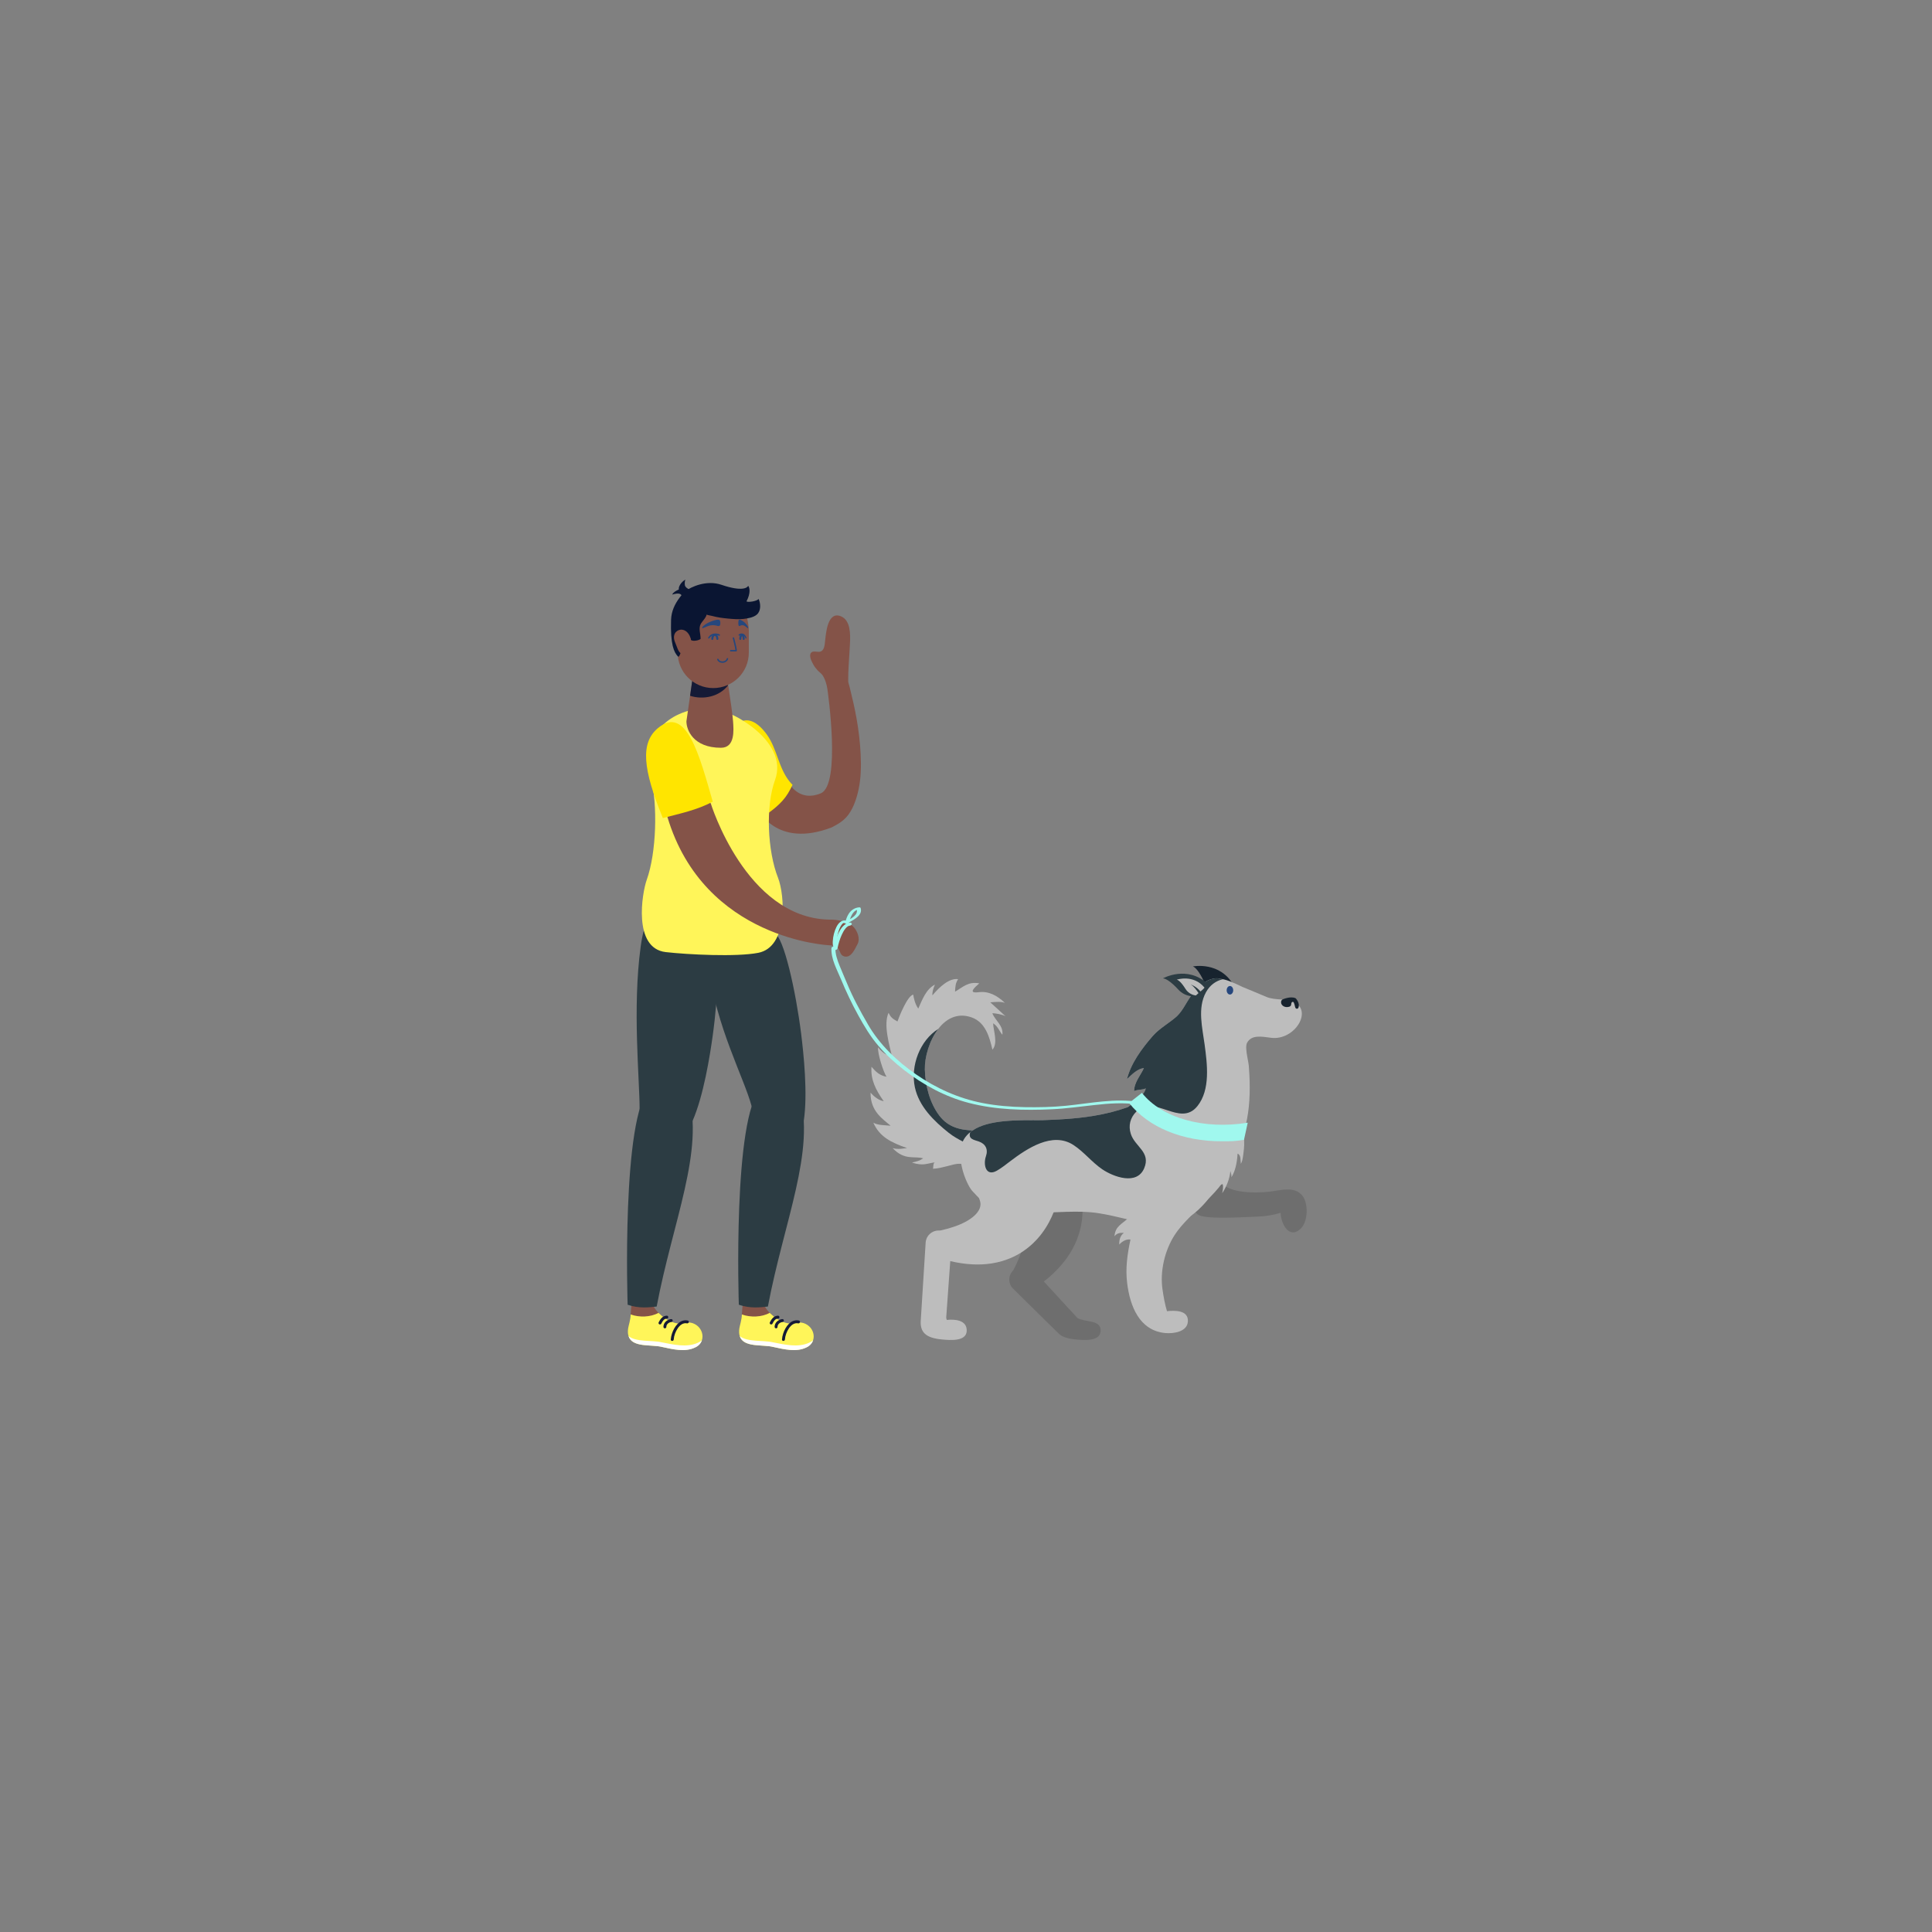 <?xml version="1.0" encoding="UTF-8"?>
<svg xmlns="http://www.w3.org/2000/svg" xmlns:xlink="http://www.w3.org/1999/xlink" width="375pt" height="375pt" viewBox="0 0 375 375" version="1.2">
<rect x="0" y="0" width="375" height="375" fill="#808080" stroke="none"/>
<defs>
<clipPath id="clip1">
  <path d="M 143 254 L 158 254 L 158 262.5 L 143 262.5 Z M 143 254 "/>
</clipPath>
<clipPath id="clip2">
  <path d="M 143 259 L 158 259 L 158 262.5 L 143 262.5 Z M 143 259 "/>
</clipPath>
<clipPath id="clip3">
  <path d="M 121 254 L 137 254 L 137 262.5 L 121 262.5 Z M 121 254 "/>
</clipPath>
<clipPath id="clip4">
  <path d="M 122 259 L 137 259 L 137 262.5 L 122 262.5 Z M 122 259 "/>
</clipPath>
<clipPath id="clip5">
  <path d="M 130 112.5 L 135 112.5 L 135 117 L 130 117 Z M 130 112.5 "/>
</clipPath>
</defs>
<g id="surface1">
<path style=" stroke:none;fill-rule:nonzero;fill:rgb(132,83,72);fill-opacity:1;" d="M 143.98 256.016 C 143.996 254.562 144.094 252.895 144.496 252.281 C 145.125 251.211 145.605 252.848 146.926 252.742 L 147.934 251.336 C 147.738 252.676 148.688 254.328 149.777 255.156 C 150.078 255.449 150.441 255.734 150.84 255.988 L 143.98 256.016 "/>
<g clip-path="url(#clip1)" clip-rule="nonzero">
<path style=" stroke:none;fill-rule:nonzero;fill:#fff559;fill-opacity:1;" d="M 144 255.133 C 145.656 255.738 147.867 255.676 149.395 254.824 C 149.52 254.945 149.648 255.059 149.777 255.156 C 150.555 255.91 151.738 256.629 152.879 256.84 C 153.816 257.07 154.891 256.477 155.941 256.797 C 158.25 257.527 158.699 260.543 156.531 261.531 C 154.566 262.504 152.164 261.887 150.086 261.441 C 147.684 260.824 142.98 261.902 143.5 257.883 C 143.574 257.285 143.957 256.289 144 255.133 "/>
</g>
<g clip-path="url(#clip2)" clip-rule="nonzero">
<path style=" stroke:none;fill-rule:nonzero;fill:rgb(100%,100%,100%);fill-opacity:1;" d="M 150.027 260.543 C 152.285 260.988 154.895 261.609 157.027 260.633 C 157.344 260.5 157.605 260.332 157.82 260.137 C 157.633 260.715 157.211 261.223 156.531 261.531 C 154.566 262.504 152.164 261.887 150.086 261.441 C 148.035 260.914 144.309 261.621 143.586 259.336 C 145.02 260.531 148.164 260.102 150.027 260.543 "/>
</g>
<path style=" stroke:none;fill-rule:nonzero;fill:rgb(8.24%,10.199%,21.179%);fill-opacity:1;" d="M 155.07 256.312 C 153.48 255.984 152.43 257.555 152.008 258.863 C 151.887 259.23 151.809 259.613 151.785 259.996 C 151.758 260.363 152.328 260.359 152.352 259.996 C 152.406 259.246 152.703 258.449 153.137 257.816 C 153.535 257.223 154.168 256.703 154.922 256.859 C 155.277 256.934 155.43 256.387 155.07 256.312 "/>
<path style=" stroke:none;fill-rule:nonzero;fill:rgb(8.24%,10.199%,21.179%);fill-opacity:1;" d="M 151.789 256.039 C 151.422 256.098 151.062 256.266 150.793 256.523 C 150.516 256.793 150.352 257.16 150.352 257.547 C 150.352 257.695 150.484 257.836 150.637 257.832 C 150.789 257.824 150.922 257.707 150.922 257.547 C 150.922 257.508 150.922 257.469 150.926 257.426 C 150.93 257.371 150.914 257.5 150.926 257.426 L 150.938 257.371 L 150.969 257.262 L 150.984 257.215 C 151.004 257.164 150.961 257.273 150.984 257.227 C 151.016 257.156 151.055 257.094 151.098 257.031 C 151.129 256.984 151.059 257.078 151.09 257.039 L 151.133 256.988 L 151.207 256.914 L 151.289 256.844 C 151.332 256.809 151.234 256.883 151.289 256.844 L 151.336 256.809 C 151.402 256.77 151.469 256.73 151.535 256.699 C 151.555 256.691 151.617 256.668 151.539 256.695 L 151.586 256.68 L 151.699 256.641 C 151.777 256.617 151.859 256.602 151.941 256.586 C 152.004 256.578 152.078 256.512 152.109 256.457 C 152.145 256.398 152.16 256.309 152.141 256.238 C 152.086 256.078 151.945 256.016 151.789 256.039 "/>
<path style=" stroke:none;fill-rule:nonzero;fill:rgb(8.24%,10.199%,21.179%);fill-opacity:1;" d="M 151.008 255.371 C 150.629 255.379 150.285 255.535 150.016 255.801 C 149.77 256.043 149.59 256.348 149.438 256.652 C 149.371 256.785 149.398 256.965 149.539 257.039 C 149.668 257.105 149.859 257.078 149.93 256.938 C 149.996 256.801 150.07 256.668 150.152 256.535 C 150.191 256.473 150.242 256.414 150.281 256.352 C 150.242 256.414 150.27 256.363 150.281 256.352 L 150.316 256.309 L 150.391 256.227 L 150.469 256.152 L 150.512 256.117 L 150.523 256.105 L 150.508 256.117 L 150.594 256.059 L 150.688 256.008 L 150.703 256 C 150.73 255.988 150.727 255.988 150.684 256.008 L 150.734 255.988 L 150.828 255.961 L 150.883 255.949 L 150.938 255.941 L 151.008 255.941 C 151.156 255.938 151.301 255.812 151.293 255.656 C 151.285 255.504 151.168 255.371 151.008 255.371 "/>
<path style=" stroke:none;fill-rule:nonzero;fill:#2c3c43;fill-opacity:1;" d="M 150.281 181.121 C 140.047 178.016 136.281 177.949 137.496 187.488 C 139.012 199.367 144.379 209.09 145.898 214.738 C 147.016 218.887 155.68 219.746 156.012 217.555 C 156.809 212.277 155.98 204.5 155.496 200.605 C 154.504 192.637 152.129 181.684 150.281 181.121 "/>
<path style=" stroke:none;fill-rule:nonzero;fill:#2c3c43;fill-opacity:1;" d="M 155.16 212.32 C 158.355 223.324 152.184 237 149.047 253.598 C 147.504 253.77 145.598 254.004 143.406 253.246 C 143.406 253.246 142.164 216.664 147.742 211.18 C 150.621 208.348 154.535 210.172 155.16 212.32 "/>
<path style=" stroke:none;fill-rule:nonzero;fill:rgb(132,83,72);fill-opacity:1;" d="M 122.398 256.016 C 122.414 254.562 122.512 252.895 122.914 252.281 C 123.543 251.211 124.023 252.848 125.344 252.742 L 126.352 251.336 C 126.156 252.676 127.105 254.328 128.195 255.156 C 128.496 255.449 128.859 255.734 129.258 255.988 L 122.398 256.016 "/>
<g clip-path="url(#clip3)" clip-rule="nonzero">
<path style=" stroke:none;fill-rule:nonzero;fill:#fff559;fill-opacity:1;" d="M 122.418 255.133 C 124.074 255.738 126.281 255.676 127.812 254.824 C 127.938 254.945 128.066 255.059 128.195 255.156 C 128.973 255.91 130.152 256.629 131.297 256.84 C 132.234 257.07 133.309 256.477 134.359 256.797 C 136.668 257.527 137.117 260.543 134.949 261.531 C 132.984 262.504 130.582 261.887 128.504 261.441 C 126.102 260.824 121.398 261.902 121.914 257.883 C 121.992 257.285 122.375 256.289 122.418 255.133 "/>
</g>
<g clip-path="url(#clip4)" clip-rule="nonzero">
<path style=" stroke:none;fill-rule:nonzero;fill:rgb(100%,100%,100%);fill-opacity:1;" d="M 128.445 260.543 C 130.703 260.988 133.312 261.609 135.445 260.633 C 135.762 260.5 136.023 260.332 136.238 260.137 C 136.051 260.715 135.629 261.223 134.949 261.531 C 132.984 262.504 130.582 261.887 128.504 261.441 C 126.453 260.914 122.727 261.621 122.004 259.336 C 123.434 260.531 126.582 260.102 128.445 260.543 "/>
</g>
<path style=" stroke:none;fill-rule:nonzero;fill:rgb(8.24%,10.199%,21.179%);fill-opacity:1;" d="M 133.488 256.312 C 131.898 255.984 130.848 257.555 130.426 258.863 C 130.305 259.23 130.227 259.613 130.199 259.996 C 130.176 260.363 130.746 260.359 130.77 259.996 C 130.82 259.246 131.121 258.449 131.555 257.816 C 131.953 257.223 132.586 256.703 133.34 256.859 C 133.695 256.934 133.848 256.387 133.488 256.312 "/>
<path style=" stroke:none;fill-rule:nonzero;fill:rgb(8.24%,10.199%,21.179%);fill-opacity:1;" d="M 130.207 256.039 C 129.836 256.098 129.48 256.266 129.211 256.523 C 128.934 256.793 128.77 257.16 128.77 257.547 C 128.77 257.695 128.898 257.836 129.055 257.832 C 129.207 257.824 129.336 257.707 129.34 257.547 C 129.34 257.508 129.34 257.469 129.344 257.426 C 129.348 257.371 129.332 257.5 129.344 257.426 L 129.355 257.371 L 129.387 257.262 L 129.402 257.215 C 129.422 257.164 129.379 257.273 129.398 257.227 C 129.434 257.156 129.473 257.094 129.516 257.031 C 129.547 256.984 129.477 257.078 129.508 257.039 L 129.551 256.988 L 129.625 256.914 L 129.707 256.844 C 129.746 256.809 129.652 256.883 129.707 256.844 L 129.754 256.809 C 129.816 256.77 129.883 256.73 129.953 256.699 C 129.973 256.691 130.035 256.668 129.957 256.695 L 130.004 256.68 L 130.117 256.641 C 130.195 256.617 130.277 256.602 130.355 256.586 C 130.422 256.578 130.496 256.512 130.527 256.457 C 130.562 256.398 130.578 256.309 130.555 256.238 C 130.504 256.078 130.363 256.016 130.207 256.039 "/>
<path style=" stroke:none;fill-rule:nonzero;fill:rgb(8.24%,10.199%,21.179%);fill-opacity:1;" d="M 129.426 255.371 C 129.047 255.379 128.699 255.535 128.434 255.801 C 128.188 256.043 128.008 256.348 127.855 256.652 C 127.789 256.785 127.816 256.965 127.957 257.039 C 128.086 257.105 128.277 257.078 128.348 256.938 C 128.414 256.801 128.488 256.668 128.57 256.535 C 128.609 256.473 128.66 256.414 128.699 256.352 C 128.66 256.414 128.688 256.363 128.699 256.352 L 128.734 256.309 L 128.809 256.227 L 128.887 256.152 L 128.926 256.117 L 128.941 256.105 L 128.926 256.117 L 129.012 256.059 L 129.105 256.008 L 129.121 256 C 129.148 255.988 129.145 255.988 129.102 256.008 L 129.152 255.988 L 129.246 255.961 L 129.301 255.949 L 129.355 255.941 L 129.426 255.941 C 129.574 255.938 129.719 255.812 129.711 255.656 C 129.703 255.504 129.586 255.371 129.426 255.371 "/>
<path style=" stroke:none;fill-rule:nonzero;fill:#2c3c43;fill-opacity:1;" d="M 138.355 180.887 C 129.277 175.246 125.656 174.215 124.355 183.742 C 122.73 195.609 124.148 209.441 124.148 215.289 C 124.148 219.586 133.539 219.586 134.43 217.555 C 136.57 212.664 137.793 204.938 138.332 201.051 C 139.445 193.098 139.996 181.906 138.355 180.887 "/>
<path style=" stroke:none;fill-rule:nonzero;fill:#2c3c43;fill-opacity:1;" d="M 133.578 212.32 C 136.773 223.324 130.598 237 127.461 253.598 C 125.922 253.77 124.016 254.004 121.824 253.246 C 121.824 253.246 120.582 216.664 126.16 211.18 C 129.035 208.348 132.953 210.172 133.578 212.32 "/>
<path style=" stroke:none;fill-rule:nonzero;fill:rgb(132,83,72);fill-opacity:1;" d="M 164.98 124.898 C 165.078 122.98 165.059 120.414 163.266 119.641 C 160.613 118.5 160.316 122.941 160.148 124.445 C 160.066 125.168 160.012 126.352 159.102 126.504 C 158.605 126.59 157.793 126.25 157.418 126.707 C 156.945 127.281 157.562 128.445 157.852 128.961 C 158.078 129.371 158.355 129.742 158.668 130.086 C 158.957 130.406 159.371 130.672 159.617 131.012 C 160.133 131.73 160.469 132.855 160.594 133.719 C 160.672 134.262 163.266 152.324 159.32 153.98 C 155.312 155.66 153.406 152.367 153.406 152.367 L 147.145 157.07 C 147.145 157.07 150.617 164.688 161.34 160.633 C 161.551 160.555 161.758 160.422 161.957 160.316 C 162.797 159.875 163.594 159.359 164.238 158.656 C 164.895 157.941 165.375 157.082 165.75 156.188 C 166.148 155.23 166.441 154.23 166.652 153.219 C 166.883 152.121 167.012 151.004 167.066 149.883 C 167.129 148.711 167.109 147.531 167.051 146.355 C 166.996 145.203 166.898 144.051 166.762 142.902 C 166.633 141.781 166.469 140.668 166.273 139.559 C 166.102 138.594 165.91 137.633 165.699 136.676 C 165.527 135.91 165.344 135.148 165.16 134.383 C 165.074 134.02 164.988 133.66 164.898 133.297 C 164.82 132.953 164.641 132.535 164.637 132.188 C 164.613 130.133 164.816 128.086 164.914 126.035 C 164.93 125.703 164.957 125.316 164.98 124.898 "/>
<path style=" stroke:none;fill-rule:nonzero;fill:#ffe500;fill-opacity:1;" d="M 152.93 154.02 C 153.266 153.469 153.562 152.906 153.832 152.328 C 153.645 152.148 153.469 151.957 153.305 151.758 C 151.09 149.059 150.863 145.395 148.852 142.586 C 147.988 141.383 146.555 139.82 144.93 139.816 C 143.59 139.812 142.617 140.875 142.184 142.039 C 140.043 147.758 142.855 154.547 147.734 158.82 C 149.684 157.445 151.66 156.086 152.93 154.02 "/>
<path style=" stroke:none;fill-rule:nonzero;fill:#fff559;fill-opacity:1;" d="M 151.016 170.383 C 148.965 165.18 148.57 156.504 150.43 151.406 C 153.305 143.531 140.973 137.32 137.797 137.371 C 130.027 137.488 124.203 142.527 126.336 150.934 C 127.668 156.191 127.422 165.508 125.531 170.77 C 124.621 173.301 122.805 184.066 129.219 184.801 C 133.477 185.285 142.945 185.773 147.184 184.941 C 152.945 183.816 152.375 173.836 151.016 170.383 "/>
<path style=" stroke:none;fill-rule:nonzero;fill:rgb(132,83,72);fill-opacity:1;" d="M 134.742 129.496 L 133.234 140.004 C 133.234 141.711 134.586 145.141 139.938 145.141 C 142.707 145.141 142.406 141.707 142.285 140.004 C 142.094 137.355 140.773 129.496 140.773 129.496 L 134.742 129.496 "/>
<path style=" stroke:none;fill-rule:nonzero;fill:rgb(8.24%,10.199%,21.179%);fill-opacity:1;" d="M 141.285 133.062 C 139.617 135.199 136.535 135.891 133.941 135.051 L 134.738 129.496 L 140.773 129.496 L 141.285 133.062 "/>
<path style=" stroke:none;fill-rule:nonzero;fill:rgb(132,83,72);fill-opacity:1;" d="M 131.789 120.535 C 131.629 121.117 131.539 121.734 131.539 122.371 L 131.539 126.68 C 131.539 130.477 134.629 133.555 138.441 133.555 C 142.254 133.555 145.344 130.477 145.344 126.68 L 145.344 122.371 C 145.344 121.734 145.168 120.551 145.008 119.965 L 136.047 115.531 L 131.789 120.535 "/>
<path style=" stroke:none;fill-rule:nonzero;fill:rgb(14.899%,27.84%,49.019%);fill-opacity:1;" d="M 144.348 124.211 C 144.234 124.211 144.148 124.121 144.148 124.012 C 144.148 123.711 144.07 123.512 144.02 123.445 C 143.969 123.512 143.891 123.711 143.891 124.012 C 143.891 124.121 143.801 124.211 143.691 124.211 C 143.582 124.211 143.492 124.121 143.492 124.012 C 143.492 123.539 143.66 123.031 144.02 123.031 C 144.379 123.031 144.543 123.539 144.543 124.012 C 144.543 124.121 144.457 124.211 144.348 124.211 "/>
<path style=" stroke:none;fill-rule:nonzero;fill:rgb(14.899%,27.84%,49.019%);fill-opacity:1;" d="M 139.242 124.211 C 139.129 124.211 139.043 124.121 139.043 124.012 C 139.043 123.684 138.883 123.426 138.75 123.426 C 138.613 123.426 138.457 123.684 138.457 124.012 C 138.457 124.121 138.367 124.211 138.258 124.211 C 138.148 124.211 138.059 124.121 138.059 124.012 C 138.059 123.461 138.363 123.031 138.75 123.031 C 139.137 123.031 139.438 123.461 139.438 124.012 C 139.438 124.121 139.352 124.211 139.242 124.211 "/>
<path style=" stroke:none;fill-rule:nonzero;fill:rgb(14.899%,27.84%,49.019%);fill-opacity:1;" d="M 141.824 126.438 L 142.891 126.438 C 142.969 126.438 143.031 126.371 143.031 126.297 C 143.031 125.824 142.516 123.879 142.496 123.797 C 142.473 123.723 142.398 123.676 142.32 123.695 C 142.246 123.719 142.199 123.793 142.223 123.871 C 142.355 124.367 142.676 125.641 142.738 126.156 L 141.824 126.156 C 141.746 126.156 141.684 126.219 141.684 126.297 C 141.684 126.371 141.746 126.438 141.824 126.438 "/>
<path style=" stroke:none;fill-rule:nonzero;fill:rgb(14.899%,27.84%,49.019%);fill-opacity:1;" d="M 139.594 120.32 C 139.32 120.227 138.961 120.324 138.691 120.395 C 138.285 120.504 137.895 120.66 137.52 120.844 C 137.305 120.949 137.094 121.07 136.898 121.207 C 136.699 121.348 136.34 121.59 136.277 121.836 C 136.262 121.891 136.277 121.918 136.309 121.93 C 136.398 121.957 136.609 121.852 136.672 121.828 C 137.062 121.664 137.449 121.484 137.871 121.398 C 138.227 121.328 138.594 121.34 138.949 121.406 C 139.176 121.449 139.59 121.656 139.734 121.383 C 139.824 121.203 139.832 120.988 139.812 120.797 C 139.797 120.648 139.777 120.383 139.594 120.32 "/>
<path style=" stroke:none;fill-rule:nonzero;fill:rgb(14.899%,27.84%,49.019%);fill-opacity:1;" d="M 145.215 121.836 C 145.184 121.59 144.988 121.348 144.879 121.207 C 144.777 121.07 144.664 120.949 144.547 120.844 C 144.344 120.66 144.133 120.504 143.914 120.395 C 143.77 120.324 143.578 120.227 143.43 120.32 C 143.328 120.383 143.32 120.648 143.312 120.797 C 143.301 120.988 143.305 121.203 143.355 121.383 C 143.434 121.656 143.652 121.449 143.777 121.406 C 143.965 121.34 144.164 121.328 144.355 121.398 C 144.586 121.484 144.793 121.664 145.004 121.828 C 145.039 121.852 145.152 121.957 145.199 121.93 C 145.215 121.918 145.223 121.891 145.215 121.836 "/>
<path style=" stroke:none;fill-rule:nonzero;fill:rgb(14.899%,27.84%,49.019%);fill-opacity:1;" d="M 137.582 123.953 L 137.508 123.93 C 137.441 123.887 137.422 123.801 137.465 123.734 C 138.277 122.473 139.656 123.125 139.672 123.133 C 139.742 123.168 139.77 123.25 139.734 123.32 C 139.703 123.391 139.617 123.422 139.547 123.387 C 139.5 123.363 138.375 122.836 137.703 123.887 C 137.676 123.93 137.629 123.953 137.582 123.953 "/>
<path style=" stroke:none;fill-rule:nonzero;fill:rgb(14.899%,27.84%,49.019%);fill-opacity:1;" d="M 144.797 123.953 C 144.766 123.953 144.734 123.93 144.715 123.887 C 144.266 122.836 143.52 123.363 143.488 123.387 C 143.441 123.422 143.387 123.391 143.363 123.32 C 143.34 123.254 143.359 123.168 143.406 123.133 C 143.414 123.125 144.336 122.473 144.875 123.734 C 144.902 123.801 144.891 123.887 144.844 123.93 L 144.797 123.953 "/>
<path style=" stroke:none;fill-rule:nonzero;fill:rgb(14.899%,27.84%,49.019%);fill-opacity:1;" d="M 141.203 127.719 C 141.145 127.719 141.09 127.758 141.07 127.816 C 140.918 128.277 140.445 128.355 140.355 128.367 C 140.008 128.41 139.594 128.273 139.469 127.938 C 139.441 127.867 139.359 127.828 139.285 127.855 C 139.215 127.883 139.176 127.965 139.203 128.035 C 139.391 128.531 139.949 128.699 140.387 128.648 C 140.742 128.605 141.18 128.387 141.336 127.902 C 141.359 127.828 141.32 127.75 141.246 127.727 L 141.203 127.719 "/>
<g clip-path="url(#clip5)" clip-rule="nonzero">
<path style=" stroke:none;fill-rule:nonzero;fill:rgb(3.92%,8.24%,19.609%);fill-opacity:1;" d="M 132.078 115.332 C 131.672 115.109 131.094 115.23 130.477 115.406 C 130.676 114.969 131.156 114.695 131.773 114.41 C 131.625 113.934 132.207 112.953 133.031 112.504 C 132.875 112.836 132.859 113.539 133.008 113.789 C 133.238 114.18 133.836 114.508 134.469 114.668 C 134.793 114.75 134.438 114.746 133.965 115.039 C 133.586 115.273 132.566 116.445 132.523 116.059 C 132.523 116.059 132.344 115.477 132.078 115.332 "/>
</g>
<path style=" stroke:none;fill-rule:nonzero;fill:rgb(3.92%,8.24%,19.609%);fill-opacity:1;" d="M 147.246 116.262 C 146.926 116.684 145.207 116.969 144.891 116.727 C 145.762 115.105 145.496 113.984 145.219 113.711 C 145.078 114.047 144.117 114.898 140.039 113.512 C 137.078 112.504 134.066 113.953 133.059 114.727 C 132.609 115.07 132.285 115.508 131.945 115.953 C 130.969 117.25 130.309 118.648 130.254 120.305 C 130.098 125.117 130.82 126.605 131.578 127.41 C 131.902 127.758 132.305 126.109 132.289 125.688 L 132.734 124.828 C 132.801 124.582 133.477 124.184 133.992 123.82 C 134.016 123.91 134.039 124.004 134.066 124.098 C 134.078 124.145 134.094 124.191 134.109 124.242 C 134.32 124.328 134.527 124.391 134.809 124.371 C 135.215 124.348 135.641 124.262 135.98 124.027 C 136.016 123.016 135.496 121.977 136.051 121.039 C 136.344 120.551 136.785 120.164 137.031 119.648 C 137.086 119.535 137.121 119.418 137.145 119.301 C 137.477 119.43 137.871 119.461 138.188 119.547 C 139.238 119.832 140.25 119.969 141.332 120.07 C 142.301 120.156 143.289 120.246 144.258 120.141 C 145.109 120.047 146.281 119.855 146.934 119.262 C 147.73 118.535 147.66 117.145 147.246 116.262 "/>
<path style=" stroke:none;fill-rule:nonzero;fill:rgb(132,83,72);fill-opacity:1;" d="M 132.047 122.23 C 131.07 122.383 130.453 123.363 131.062 124.742 C 131.578 125.906 131.699 127 132.672 126.852 C 133.645 126.703 134.293 125.547 134.121 124.273 C 133.945 122.996 133.02 122.082 132.047 122.23 "/>
<path style=" stroke:none;fill-rule:nonzero;fill:rgb(132,83,72);fill-opacity:1;" d="M 165.527 179.773 C 164.594 178.926 162.949 178.598 161.707 178.508 C 161.406 178.484 161.098 178.504 160.828 178.496 C 144.73 178.059 137.949 155.906 137.949 155.906 C 131.848 152.281 129.539 158.555 129.539 158.555 C 136.699 182.5 161.039 183.48 161.039 183.48 C 161.289 183.492 162.395 183.551 162.777 184.199 C 163.098 184.75 163.129 185.418 163.84 185.629 C 165.207 186.039 165.949 184.164 166.453 183.234 C 167.031 182.168 166.375 180.547 165.527 179.773 "/>
<path style=" stroke:none;fill-rule:nonzero;fill:#ffe500;fill-opacity:1;" d="M 138.348 155.602 C 135.84 146.957 133.262 136.629 127.672 141.352 C 124.27 144.227 124.77 149.293 128.66 158.781 C 131.945 157.922 135.344 157.219 138.348 155.602 "/>
<path style=" stroke:none;fill-rule:nonzero;fill:#6E6E6E;fill-opacity:1;" d="M 244.254 236.133 C 245.738 236.082 247.141 235.828 248.566 235.41 C 248.598 237.375 250.176 240.703 252.496 238.453 C 253.895 237.094 253.98 233.602 252.809 232.105 C 251.281 230.156 248.594 231.043 246.457 231.293 C 243.086 231.688 238.941 231.422 237.32 229.852 C 236.176 228.746 238.426 225.688 236.551 225.848 C 234.93 225.984 233.477 227.312 232.988 228.824 C 232.062 231.699 230.445 235.289 233.227 236.039 C 235.473 236.641 241.945 236.215 244.254 236.133 "/>
<path style=" stroke:none;fill-rule:nonzero;fill:#bdbdbd;fill-opacity:1;" d="M 189.293 219.434 C 186.512 219.391 184.098 218.871 182.332 216.551 C 180.441 214.062 179.582 210.641 179.512 207.559 C 179.414 203.074 182.832 195.379 188.645 197.496 C 191.27 198.453 192.07 201.301 192.629 203.742 C 193.762 202.465 192.816 200.098 192.762 198.625 C 193.68 199.176 193.938 200.125 194.559 200.844 C 194.805 199.051 193.113 198.059 192.617 196.66 C 193.266 196.688 194.621 196.902 195.195 197.277 C 194.207 196.387 193.191 195.414 192.215 194.555 C 193.051 194.48 194.312 194.348 195.066 194.672 C 193.578 193.246 191.906 192.332 189.949 192.586 C 187.828 192.855 189.109 191.719 190.074 190.867 C 187.914 190.484 186.984 191.547 185.371 192.484 C 185.43 191.402 185.473 190.805 185.969 190.051 C 184.223 189.805 182.32 191.598 180.98 193.195 C 180.938 192.453 181.176 191.785 181.473 191.113 C 179.723 191.984 178.98 194.137 178.234 195.766 C 177.59 194.875 177.352 193.68 177.258 193.055 C 176.129 193.27 174.504 197.375 174.195 198.266 C 173.188 197.707 172.891 197.453 172.469 196.586 C 171.426 198.859 172.625 202.812 173.137 205.055 C 172.199 204.824 171.379 204.492 170.434 203.281 C 170.305 204.461 171.449 208.047 172.074 208.996 C 170.734 208.742 170.039 208.078 169.156 207.062 C 168.977 209.559 169.938 211.484 171.535 213.75 C 170.609 213.562 169.742 212.969 168.973 212.078 C 168.934 215.734 171.355 217.191 172.871 218.5 C 171.578 218.383 170.367 218.418 169.516 217.91 C 170.684 220.629 172.992 221.789 176.047 222.832 C 175.266 222.922 174.355 223.148 173.266 222.852 C 175.57 225.324 177.559 224.32 179.188 224.84 C 178.473 225.324 177.914 225.445 177.012 225.645 C 179.219 226.41 180.152 225.746 181.438 225.621 C 181.07 225.797 181.207 226.543 181.078 226.855 C 182.176 226.809 182.82 226.59 183.91 226.336 C 184.832 226.121 185.484 225.84 186.453 225.891 C 187.277 225.934 188.105 226.73 188.738 226.688 C 189.508 226.637 189.836 225.375 190.219 224.836 L 189.293 219.434 "/>
<path style=" stroke:none;fill-rule:nonzero;fill:#2c3c43;fill-opacity:1;" d="M 177.578 211.039 C 178.371 214.766 181.262 217.578 184.152 219.883 C 185.863 221.246 188.078 222.059 189.949 223.254 L 189.293 219.434 C 186.512 219.391 184.098 218.871 182.332 216.551 C 180.441 214.062 179.582 210.641 179.512 207.559 C 179.461 205.203 180.383 201.957 182.113 199.719 C 178.547 201.953 176.695 206.867 177.578 211.039 "/>
<path style=" stroke:none;fill-rule:nonzero;fill:#6E6E6E;fill-opacity:1;" d="M 209.16 255.859 L 202.605 248.734 C 202.84 248.555 203.07 248.371 203.301 248.184 C 203.746 247.812 204.184 247.422 204.617 247.008 C 205.047 246.586 205.473 246.152 205.883 245.68 C 206.297 245.215 206.691 244.707 207.074 244.176 C 207.453 243.637 207.82 243.078 208.152 242.465 C 208.82 241.254 209.375 239.879 209.727 238.371 C 210.074 236.863 210.203 235.227 210.074 233.59 C 209.949 231.953 209.57 230.324 209.008 228.809 C 208.445 227.285 207.711 225.867 206.848 224.547 C 206.41 223.891 205.945 223.254 205.434 222.633 C 205.176 222.32 204.91 222.016 204.617 221.703 C 204.465 221.547 204.316 221.391 204.145 221.227 L 203.871 220.973 L 203.711 220.832 L 203.609 220.75 L 203.523 220.688 L 203.473 220.652 L 203.461 220.641 C 202.812 220.062 202.035 219.547 201.203 219.172 C 196.746 217.16 191.5 219.129 189.48 223.562 C 187.461 228 189.438 233.227 193.891 235.234 L 193.961 235.266 L 193.969 235.27 L 193.941 235.246 L 193.891 235.207 L 193.867 235.176 L 193.859 235.141 L 193.891 235.105 C 193.918 235.086 193.965 235.082 194.012 235.078 C 194.109 235.074 194.223 235.086 194.336 235.105 C 194.566 235.141 194.812 235.203 195.051 235.273 C 195.523 235.418 195.977 235.605 196.379 235.812 C 196.789 236.023 197.152 236.254 197.484 236.547 C 197.809 236.836 198.102 237.195 198.328 237.664 C 198.551 238.133 198.707 238.711 198.746 239.379 C 198.777 239.711 198.762 240.066 198.742 240.434 C 198.707 240.805 198.664 241.188 198.582 241.578 C 198.508 241.973 198.402 242.371 198.285 242.781 C 198.16 243.188 198.016 243.602 197.855 244.016 C 197.695 244.43 197.516 244.848 197.324 245.266 C 197.129 245.684 196.918 246.098 196.695 246.516 L 196.457 246.809 C 195.609 247.852 195.746 249.387 196.773 250.262 L 205.41 258.77 L 205.414 258.77 C 206.07 259.461 207.18 259.832 208.801 259.988 C 210.387 260.137 213.543 260.422 213.629 258.34 C 213.719 256.168 210.953 256.699 209.16 255.859 "/>
<path style=" stroke:none;fill-rule:nonzero;fill:rgb(9.019%,13.73%,18.039%);fill-opacity:1;" d="M 231.535 187.586 C 232.016 187.73 232.832 188.641 233.707 190.57 C 234.582 192.5 236.504 192.871 236.504 192.871 L 239.492 191.328 C 236.855 186.512 231.535 187.586 231.535 187.586 "/>
<path style=" stroke:none;fill-rule:nonzero;fill:#bdbdbd;fill-opacity:1;" d="M 205.922 228.133 L 205.914 227.918 L 205.906 227.789 L 205.891 227.68 L 205.883 227.621 L 205.883 227.602 C 205.855 226.734 205.695 225.816 205.395 224.953 C 203.785 220.355 198.734 217.926 194.117 219.527 C 189.5 221.133 187.059 226.16 188.668 230.758 L 188.695 230.836 L 188.699 230.84 L 188.695 230.801 L 188.688 230.734 L 188.695 230.695 L 188.711 230.656 L 188.758 230.637 L 188.855 230.68 C 188.926 230.73 188.992 230.801 189.059 230.875 C 189.188 231.031 189.312 231.207 189.422 231.387 C 189.645 231.746 189.828 232.102 189.977 232.438 C 190.125 232.773 190.242 233.094 190.293 233.445 C 190.34 233.797 190.312 234.191 190.125 234.625 C 189.945 235.055 189.609 235.516 189.137 235.953 C 188.664 236.391 188.055 236.801 187.371 237.172 C 187.023 237.352 186.656 237.527 186.277 237.688 C 185.895 237.848 185.496 237.996 185.086 238.133 C 184.672 238.273 184.25 238.398 183.82 238.52 C 183.387 238.637 182.945 238.738 182.496 238.84 L 182.133 238.844 C 180.836 238.859 179.754 239.871 179.668 241.18 L 178.738 256.02 C 178.461 258.617 179.719 259.695 182.809 259.988 C 184.395 260.137 187.555 260.422 187.637 258.34 C 187.727 256.168 185.254 256.031 183.77 256.199 C 183.727 256.062 183.695 255.926 183.656 255.789 L 184.445 244.781 C 185.789 245.098 187.203 245.328 188.711 245.41 C 189.91 245.469 191.168 245.434 192.492 245.227 C 193.816 245.02 195.211 244.637 196.602 243.988 C 197.996 243.348 199.375 242.422 200.578 241.258 C 201.789 240.098 202.812 238.715 203.598 237.258 C 204.387 235.801 204.953 234.277 205.34 232.742 C 205.531 231.973 205.68 231.199 205.785 230.402 C 205.836 230 205.875 229.598 205.902 229.172 C 205.914 228.957 205.926 228.742 205.926 228.508 C 205.926 228.387 205.926 228.266 205.922 228.133 "/>
<path style=" stroke:none;fill-rule:nonzero;fill:#bdbdbd;fill-opacity:1;" d="M 239.266 225.633 C 237.824 231.234 230.906 235.156 227.98 239.742 C 226.059 242.746 225.117 246.793 225.648 250.332 C 225.855 251.715 226.102 253.16 226.512 254.5 C 227.996 254.332 230.66 254.273 230.57 256.445 C 230.488 258.527 227.754 258.891 226.168 258.742 C 221.141 258.266 219.34 253.504 218.785 249.102 C 218.418 246.203 218.816 243.422 219.426 240.59 C 218.785 240.516 218.074 240.699 217.246 241.555 C 217.215 240.414 217.562 239.758 218.137 239.305 C 217.629 239.293 216.898 239.215 216.32 239.957 C 216.48 237.953 217.762 237.641 219.121 236.309 C 220.805 234.66 220.711 232.48 221.52 230.387 C 223.344 225.672 228.727 219.773 234.418 222.016 C 237.602 223.266 238.09 222.242 237.902 225.199 L 239.266 225.633 "/>
<path style=" stroke:none;fill-rule:nonzero;fill:#bdbdbd;fill-opacity:1;" d="M 250.977 194.379 C 249.75 193.828 247.539 194.199 245.832 193.508 C 244.441 192.91 242.73 192.215 241.184 191.57 C 239.383 190.707 237.984 190.059 236.684 189.973 C 236.215 189.785 235.562 189.926 235.102 190.059 C 235.012 190.086 234.918 190.113 234.828 190.145 C 234.762 190.168 234.699 190.199 234.637 190.223 C 234.555 190.258 234.477 190.293 234.398 190.332 C 234.336 190.363 234.273 190.395 234.211 190.43 C 234.121 190.48 234.031 190.531 233.941 190.59 C 233.891 190.621 233.836 190.652 233.781 190.688 C 233.645 190.781 233.504 190.883 233.363 190.996 C 233.32 191.027 233.277 191.066 233.238 191.098 C 233.129 191.188 233.02 191.281 232.91 191.383 C 232.855 191.43 232.801 191.484 232.746 191.531 C 232.645 191.637 232.535 191.742 232.426 191.855 C 232.375 191.906 232.328 191.953 232.277 192.008 C 232.121 192.176 231.961 192.352 231.801 192.543 C 231.652 192.695 231.52 192.859 231.391 193.023 L 231.305 193.129 C 230.734 193.883 230.285 194.742 229.75 195.582 C 229.375 196.168 228.961 196.742 228.43 197.258 C 226.984 198.559 225.105 199.555 223.77 201.062 C 221.613 203.535 219.52 206.379 218.75 209.449 C 219.73 208.531 220.762 207.453 222.027 207.316 C 221.426 208.699 220.141 210.047 220.133 211.785 C 220.758 211.453 221.766 211.582 222.391 211.254 C 222.098 212.648 220.312 213.812 218.926 214.891 C 216.73 215.676 214.551 216.207 212.316 216.578 L 212.277 216.586 C 211.387 216.734 210.484 216.855 209.57 216.957 L 209.477 216.965 C 209.066 217.012 208.656 217.051 208.238 217.09 C 208.18 217.094 208.117 217.098 208.055 217.105 C 207.168 217.18 206.266 217.242 205.348 217.293 C 205.246 217.301 205.148 217.305 205.047 217.309 C 204.691 217.328 204.332 217.344 203.969 217.359 C 203.852 217.367 203.73 217.371 203.613 217.375 C 203.164 217.395 202.707 217.41 202.25 217.426 C 197.797 217.426 191.887 217.238 188.691 219.484 C 188.602 219.543 188.516 219.605 188.43 219.672 L 188.363 219.723 C 187.383 220.488 186.672 221.527 186.473 222.941 C 186.426 223.281 186.406 223.633 186.402 223.992 C 186.402 224.105 186.402 224.219 186.406 224.336 C 186.41 224.512 186.422 224.691 186.438 224.871 C 186.445 224.941 186.449 225.012 186.457 225.082 C 186.656 226.984 187.352 228.98 188.223 230.473 C 188.469 230.891 188.777 231.266 189.125 231.59 C 194.051 237.461 203.941 234.652 211.613 235.289 C 219.609 235.988 226.922 240.875 233.254 234.172 C 234.324 233.109 235.469 231.559 236.535 229.754 C 236.586 229.875 236.664 229.973 236.777 229.996 C 236.891 230.02 237.117 229.809 237.32 229.852 C 237.484 230.434 237.336 231.02 237.227 231.605 C 238.051 230.379 238.707 228.75 238.812 227.289 C 238.922 227.66 239.066 228.09 239.016 228.496 C 240.008 226.977 240.164 224.711 240.215 223.918 C 240.922 224.191 240.75 225.281 240.852 225.906 C 241.117 225.414 241.176 225.016 241.246 224.605 C 241.34 224.07 241.383 223.516 241.449 222.973 C 241.562 222.023 241.43 221.035 241.496 220.109 L 241.309 220.324 C 241.594 219.305 241.832 218.27 242.043 217.234 C 242.652 214.113 242.668 210.637 242.43 207.434 C 242.453 206.223 241.539 203.508 242.039 202.441 C 242.895 200.793 244.863 201.191 246.719 201.434 C 251.281 202.02 254.984 196.117 250.977 194.379 "/>
<path style=" stroke:none;fill-rule:nonzero;fill:#2c3c43;fill-opacity:1;" d="M 188.43 219.672 L 188.363 219.723 L 188.32 219.758 C 187.871 221.102 189.031 221.23 189.969 221.555 C 191.281 222.012 191.844 223.059 191.371 224.422 C 190.801 226.066 191.355 228.449 193.492 227.23 C 194.422 226.699 195.242 226.027 196.094 225.387 C 199.316 222.953 204.27 219.582 208.352 222.242 C 210.422 223.59 211.934 225.598 213.977 226.977 C 216.102 228.41 220.652 230.133 222.082 226.766 C 223.426 223.617 220.305 222.598 219.496 220.105 C 218.969 218.484 219.371 216.949 220.57 215.75 C 224.059 212.254 229.031 218.891 232.406 214.707 C 234.98 211.516 234.32 206.516 233.816 202.746 C 233.383 199.504 232.398 195.703 234.059 192.629 C 234.824 191.207 236.02 190.375 237.348 190.066 C 237.125 190.023 236.902 189.988 236.684 189.973 C 236.215 189.785 235.562 189.926 235.102 190.059 C 235.008 190.086 234.918 190.113 234.828 190.145 C 234.762 190.172 234.699 190.199 234.637 190.227 C 234.555 190.258 234.477 190.293 234.398 190.332 C 234.336 190.363 234.273 190.395 234.211 190.43 C 234.121 190.48 234.031 190.535 233.941 190.59 C 233.887 190.625 233.836 190.652 233.781 190.688 C 233.645 190.781 233.504 190.883 233.363 190.996 C 233.32 191.027 233.277 191.066 233.238 191.102 C 233.129 191.188 233.02 191.281 232.91 191.383 C 232.855 191.43 232.801 191.484 232.746 191.531 C 232.641 191.637 232.535 191.742 232.426 191.855 C 232.375 191.906 232.328 191.953 232.277 192.008 C 232.121 192.176 231.961 192.352 231.801 192.543 C 231.652 192.695 231.52 192.859 231.387 193.023 L 231.305 193.129 C 230.734 193.883 230.281 194.742 229.746 195.582 C 229.375 196.168 228.961 196.742 228.43 197.258 C 226.984 198.559 225.105 199.555 223.77 201.062 C 221.613 203.535 219.52 206.379 218.75 209.449 C 219.73 208.531 220.762 207.453 222.027 207.316 C 221.426 208.699 220.141 210.047 220.133 211.785 C 220.758 211.453 221.766 211.582 222.391 211.254 C 222.098 212.648 220.312 213.812 218.926 214.891 C 216.73 215.676 214.551 216.207 212.316 216.578 L 212.277 216.586 C 211.387 216.734 210.484 216.855 209.57 216.957 L 209.477 216.965 C 209.066 217.012 208.652 217.051 208.238 217.09 C 208.18 217.094 208.117 217.098 208.055 217.105 C 207.168 217.184 206.266 217.242 205.348 217.293 C 205.246 217.301 205.148 217.305 205.047 217.309 C 204.691 217.328 204.332 217.344 203.969 217.359 C 203.852 217.367 203.73 217.371 203.613 217.375 C 203.164 217.395 202.707 217.41 202.25 217.43 C 197.797 217.426 191.887 217.238 188.691 219.484 C 188.602 219.543 188.516 219.605 188.43 219.672 "/>
<path style=" stroke:none;fill-rule:nonzero;fill:#2c3c43;fill-opacity:1;" d="M 225.715 189.906 C 226.219 189.895 227.277 190.512 228.707 192.074 C 230.141 193.641 232.086 193.395 232.086 193.395 L 234.445 191.004 C 230.438 187.242 225.715 189.906 225.715 189.906 "/>
<path style=" stroke:none;fill-rule:nonzero;fill:#bdbdbd;fill-opacity:1;" d="M 232.629 192.762 C 232.367 192.352 231.723 191.418 231.109 191.082 C 231.109 191.082 232.188 191.43 233.012 192.445 L 233.121 192.355 C 233.324 192.195 233.602 191.957 233.793 191.695 C 231.633 189.055 228.402 190.152 228.402 190.152 C 228.734 190.207 229.352 190.738 230.098 191.941 C 230.781 193.047 231.941 193.203 232.121 193.219 C 232.289 193.062 232.457 192.91 232.629 192.762 "/>
<path style=" stroke:none;fill-rule:nonzero;fill:rgb(9.019%,13.73%,18.039%);fill-opacity:1;" d="M 248.879 194.016 C 248.879 194.016 250.488 193.266 251.492 193.766 C 251.492 193.766 252.453 194.742 251.973 195.699 C 251.973 195.699 251.512 196.051 251.367 195.406 C 251.219 194.762 251.113 194.285 250.781 194.512 C 250.445 194.742 250.945 195.387 249.902 195.469 C 248.859 195.555 248.312 194.582 248.879 194.016 "/>
<path style=" stroke:none;fill-rule:nonzero;fill:rgb(14.899%,27.84%,49.019%);fill-opacity:1;" d="M 239.367 192.211 C 239.367 192.668 239.082 193.039 238.734 193.039 C 238.379 193.039 238.094 192.668 238.094 192.211 C 238.094 191.754 238.379 191.383 238.734 191.383 C 239.082 191.383 239.367 191.754 239.367 192.211 "/>
<path style=" stroke:none;fill-rule:nonzero;fill:#a0f8ee;fill-opacity:1;" d="M 237.113 221.523 C 229.543 221.523 222.938 218.859 219.152 214.086 L 221.645 212.125 C 225.547 217.043 233.672 219.297 242.184 217.914 L 241.461 221.238 C 239.598 221.539 238.895 221.523 237.113 221.523 "/>
<path style=" stroke:none;fill-rule:nonzero;fill:#a0f8ee;fill-opacity:1;" d="M 164.973 179.078 C 163.855 179.191 163.18 180.223 162.738 181.145 C 162.285 182.09 161.984 183.117 161.777 184.145 C 161.695 184.539 162.48 184.457 162.555 184.094 C 162.738 183.191 163.004 182.301 163.379 181.457 C 163.574 181.023 163.801 180.594 164.105 180.223 C 164.234 180.066 164.375 179.922 164.547 179.809 C 164.594 179.777 164.676 179.734 164.762 179.703 C 164.699 179.723 164.809 179.691 164.816 179.688 C 164.906 179.668 164.859 179.676 164.914 179.672 C 165.09 179.652 165.316 179.547 165.332 179.352 C 165.352 179.16 165.137 179.062 164.973 179.078 "/>
<path style=" stroke:none;fill-rule:nonzero;fill:#a0f8ee;fill-opacity:1;" d="M 164.215 178.707 C 163.352 178.469 162.699 179.227 162.359 179.91 C 161.941 180.75 161.699 181.719 161.645 182.652 C 161.625 183.031 161.613 183.473 161.781 183.824 C 161.922 184.121 162.676 183.887 162.547 183.621 C 162.383 183.277 162.395 182.855 162.422 182.48 C 162.461 181.953 162.566 181.43 162.715 180.922 C 162.855 180.445 163.035 179.973 163.312 179.559 C 163.41 179.41 163.555 179.262 163.645 179.191 L 163.699 179.156 C 163.66 179.18 163.656 179.18 163.695 179.16 C 163.75 179.133 163.625 179.164 163.734 179.148 C 163.691 179.156 163.672 179.152 163.703 179.156 L 163.699 179.152 L 163.758 179.168 C 163.934 179.215 164.176 179.156 164.301 179.023 C 164.414 178.898 164.383 178.754 164.215 178.707 "/>
<path style=" stroke:none;fill-rule:nonzero;fill:#a0f8ee;fill-opacity:1;" d="M 164.801 179.066 C 164.941 178.508 165.113 177.949 165.418 177.453 C 165.453 177.391 165.492 177.332 165.535 177.273 L 165.613 177.168 L 165.648 177.125 C 165.695 177.066 165.75 177.012 165.805 176.957 L 165.887 176.883 C 165.895 176.875 165.98 176.805 165.93 176.844 C 165.992 176.797 166.059 176.758 166.121 176.719 C 166.195 176.672 166.078 176.734 166.152 176.699 C 166.191 176.68 166.23 176.664 166.273 176.645 C 166.285 176.641 166.391 176.605 166.301 176.633 C 166.344 176.621 166.391 176.605 166.434 176.598 C 166.453 176.594 166.555 176.574 166.469 176.59 C 166.52 176.582 166.566 176.574 166.617 176.57 C 166.504 176.527 166.391 176.488 166.281 176.445 C 166.453 176.984 166.207 177.441 165.832 177.793 C 165.781 177.844 165.727 177.887 165.672 177.934 L 165.586 178 L 165.543 178.035 C 165.422 178.121 165.301 178.203 165.18 178.285 C 164.938 178.438 164.688 178.578 164.438 178.719 C 164.32 178.789 164.223 178.953 164.375 179.039 C 164.539 179.129 164.773 179.059 164.922 178.973 C 165.867 178.438 167.477 177.574 167.047 176.242 C 167.008 176.113 166.82 176.105 166.711 176.117 C 165.902 176.199 165.219 176.641 164.77 177.312 C 164.398 177.863 164.191 178.516 164.031 179.156 C 163.953 179.453 164.73 179.344 164.801 179.066 "/>
<path style=" stroke:none;fill-rule:nonzero;fill:#a0f8ee;fill-opacity:1;" d="M 161.383 184.023 C 161.281 186.145 162.43 188.133 163.215 190.035 C 164.223 192.461 165.336 194.812 166.609 197.113 C 167.754 199.191 168.945 201.188 170.496 202.996 C 171.992 204.738 173.691 206.305 175.508 207.711 C 179.207 210.578 183.492 212.895 188.043 214.074 C 193.301 215.434 198.766 215.559 204.16 215.309 C 206.965 215.18 209.734 214.777 212.523 214.477 C 215.301 214.176 218.141 213.945 220.91 214.418 C 221.258 214.477 221.703 213.996 221.191 213.906 C 216.469 213.105 211.621 214.156 206.922 214.625 C 204.27 214.891 201.566 214.941 198.902 214.895 C 196.168 214.844 193.426 214.621 190.738 214.102 C 186.047 213.195 181.699 211.23 177.777 208.52 C 174.086 205.965 170.727 202.75 168.473 198.848 C 166.965 196.238 165.516 193.578 164.371 190.789 C 163.914 189.676 163.418 188.582 162.973 187.465 C 162.527 186.355 162.098 185.16 162.156 183.949 C 162.172 183.586 161.398 183.711 161.383 184.023 "/>
</g>
</svg>
